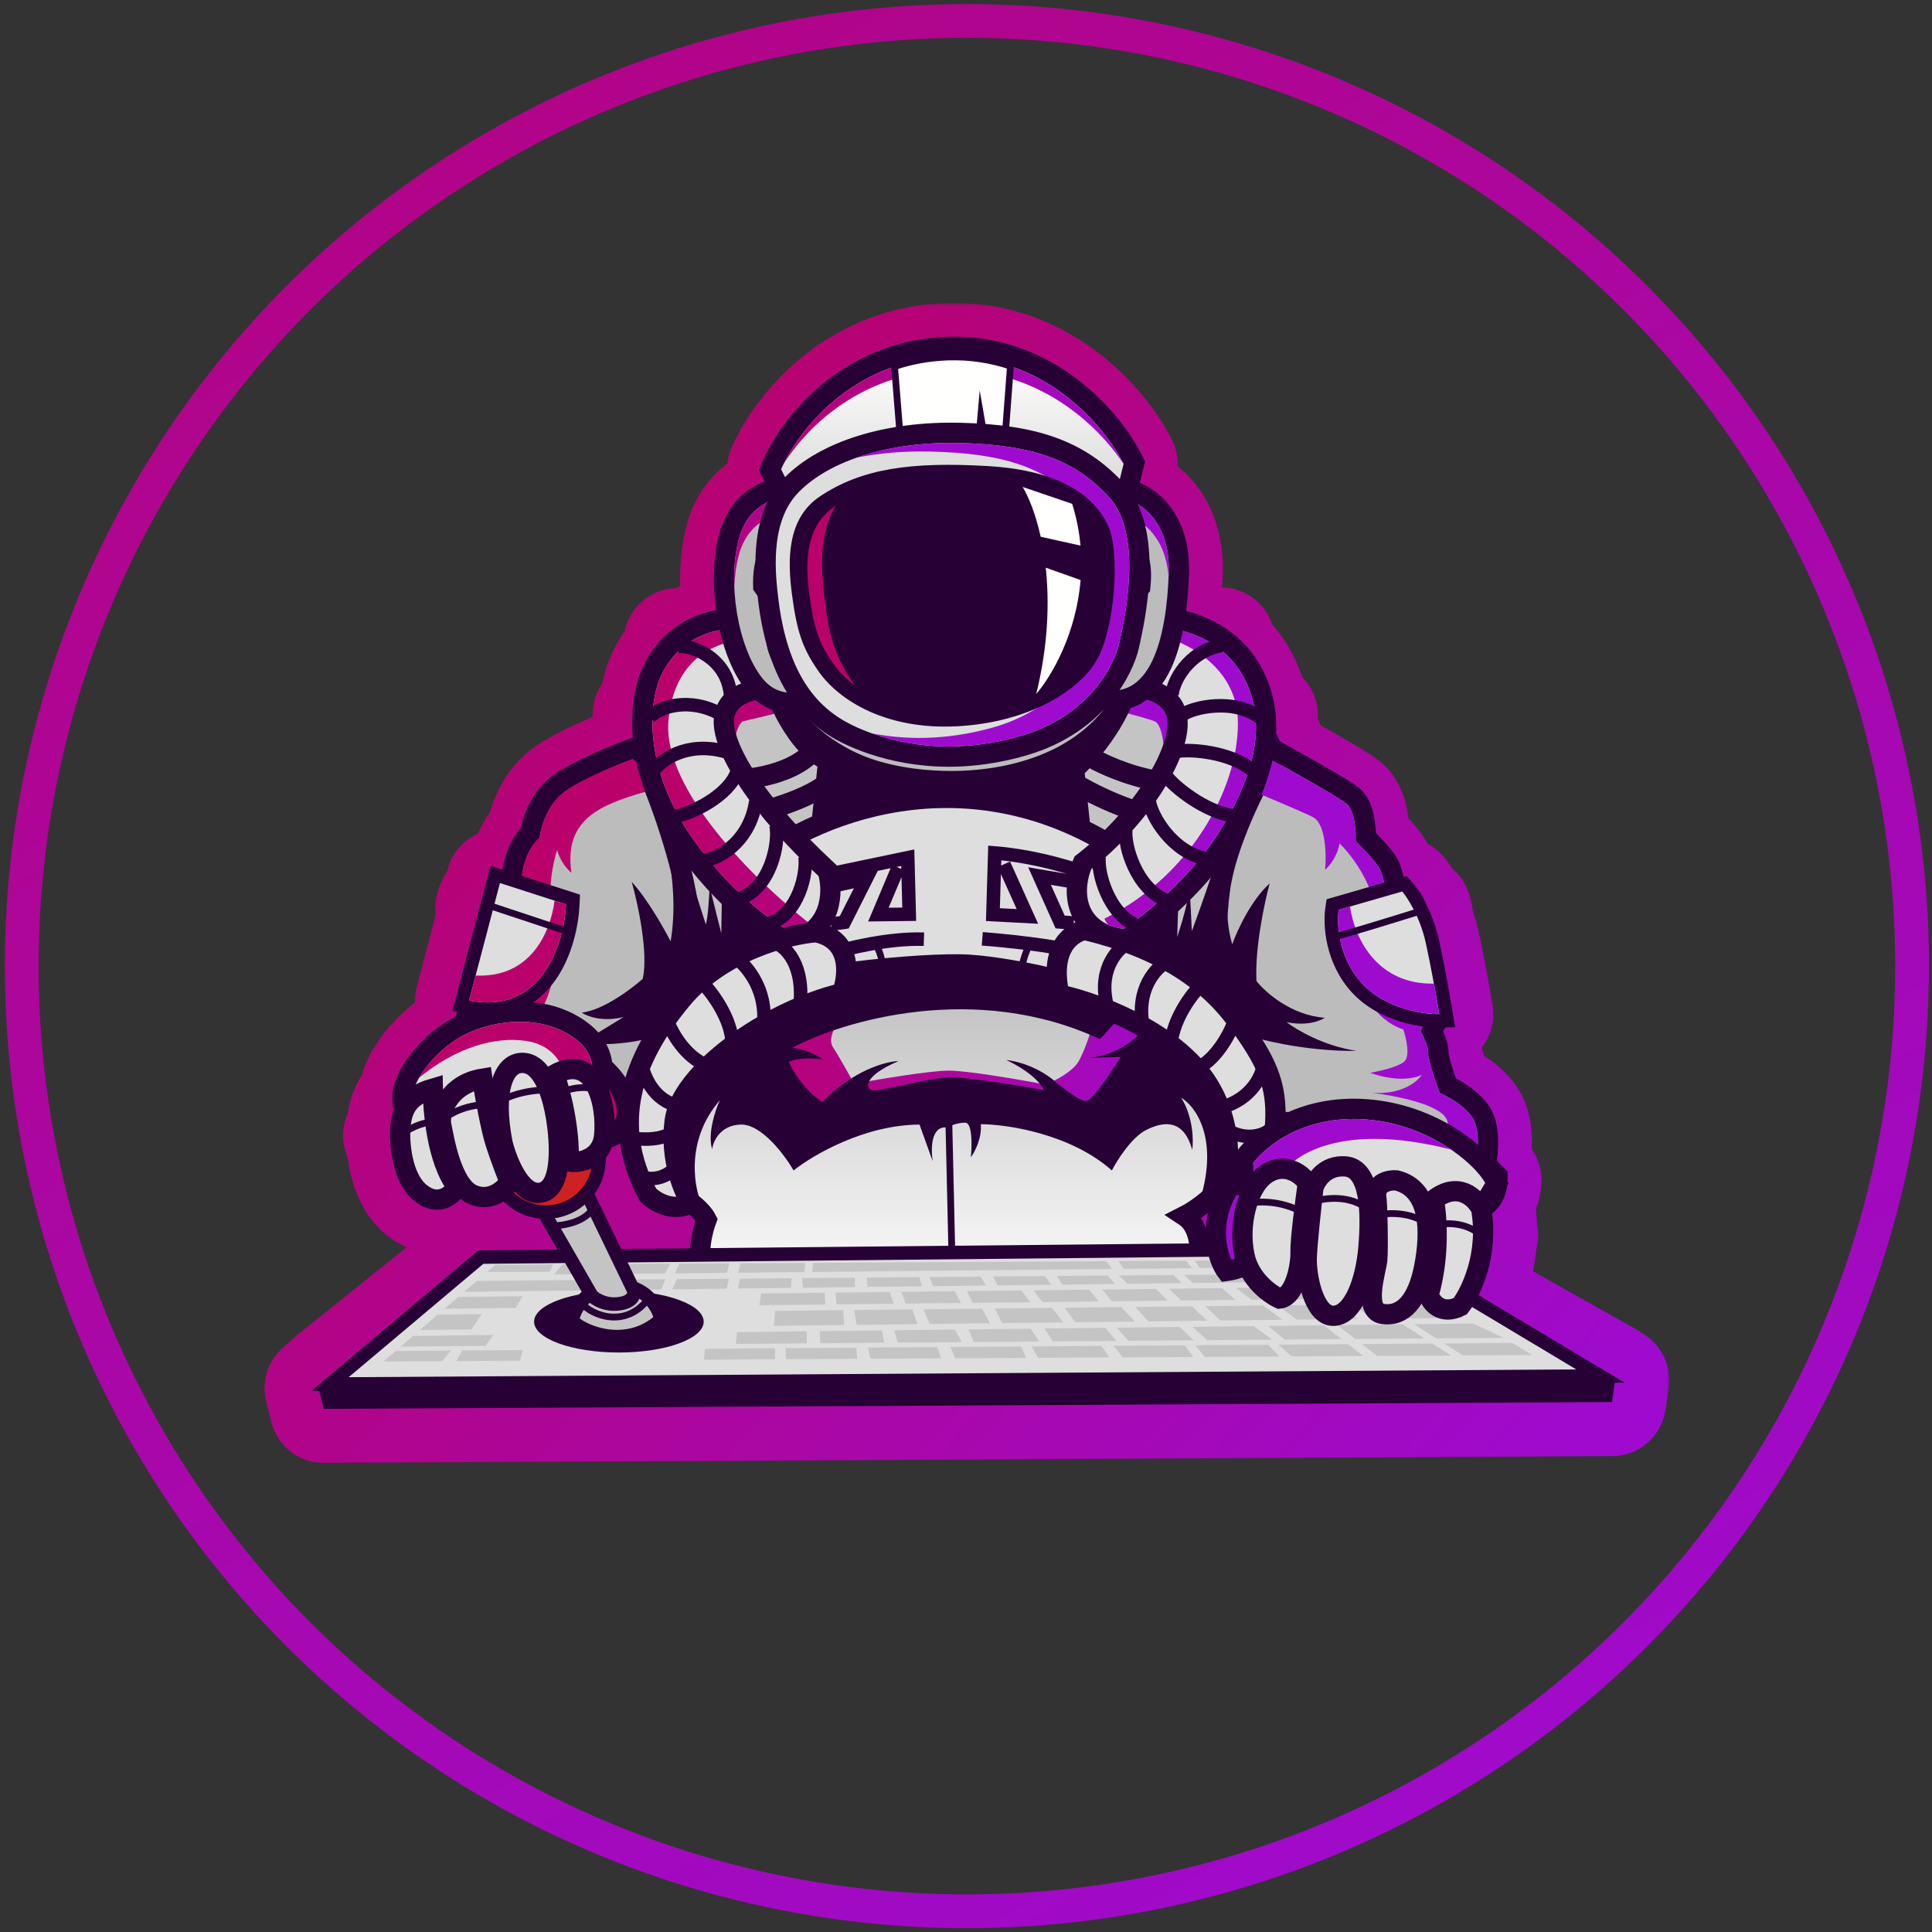 <svg width="286" height="286" viewBox="0 0 286 286" fill="none" xmlns="http://www.w3.org/2000/svg">
<rect x="0" y="0" width="286" height="286" fill="#333333" stroke="none"/>
<circle cx="143.133" cy="143.014" r="139.918" stroke="url(#paint0_linear_617_98)" stroke-width="5"/>
<mask id="path-2-outside-1_617_98" maskUnits="userSpaceOnUse" x="38.165" y="44.836" width="209" height="172" fill="black">
<rect fill="white" x="38.165" y="44.836" width="209" height="172"/>
<path fill-rule="evenodd" clip-rule="evenodd" d="M115.631 69.479C117.44 65.21 122.976 57.454 132.422 54.264C133.876 53.773 135.423 53.39 137.063 53.145C138.104 52.989 139.184 52.888 140.301 52.851C140.608 52.841 140.912 52.836 141.215 52.836L141.217 52.836C143.002 52.836 144.702 53.012 146.314 53.33C147.445 53.553 148.534 53.846 149.578 54.198C151.193 54.741 152.703 55.424 154.105 56.202C160.475 59.736 164.631 65.245 166.329 68.663L164.916 74.423L164.837 74.421C164.966 74.601 165.088 74.786 165.205 74.977L166.655 73.934C168.883 74.405 173.274 77.249 173.013 84.856C173.006 85.049 172.999 85.241 172.99 85.433L172.988 85.489C172.877 88.015 172.62 90.548 172.149 92.851C172.179 92.854 172.209 92.858 172.24 92.861L172.279 92.865L172.344 92.873C174.701 93.151 177.198 93.879 179.41 95.272C179.83 95.137 180.272 95.029 180.736 94.951L180.939 96.171C180.867 96.183 180.795 96.195 180.725 96.209C182.137 97.346 183.378 98.81 184.315 100.669C185.014 102.055 185.476 103.5 185.72 104.995C186.198 105.245 186.659 105.542 187.094 105.894L186.317 106.855C186.179 106.743 186.038 106.638 185.894 106.539C185.924 107.01 185.933 107.487 185.924 107.967C186.384 108.186 186.788 108.434 187.086 108.711C188.304 109.841 188.318 111.645 188.173 112.406L188.15 112.444C191.646 114.36 198.108 117.984 199.313 118.981C200.573 120.024 200.744 123.111 200.671 124.523C201.595 125.429 203.584 127.479 204.149 128.436C204.714 129.392 205.036 131.261 205.127 132.076C205.39 132.076 205.773 132.154 206.195 132.366L207.572 131.968C207.992 132.463 208.685 133.463 209.37 134.828L209.817 134.689L210 135.278L209.642 135.39C210.188 136.566 210.706 137.967 211.049 139.521C211.488 141.507 211.936 143.816 212.309 145.84C212.637 147.627 212.907 149.191 213.06 150.117C213.011 150.118 212.96 150.119 212.909 150.119C212.546 150.121 212.117 150.104 211.639 150.061L210.289 152.562C210.366 152.738 210.452 152.924 210.54 153.117C210.969 154.053 211.466 155.138 211.43 155.931C211.387 156.887 212.535 160.242 213.115 161.8C213.685 162.035 214.614 162.502 215.547 163.139C216.481 163.776 217.418 164.582 218.005 165.495C219.179 167.32 218.748 171.182 218.385 172.885L220.178 174.678C220.178 175.193 220.031 176.027 219.567 176.706C219.286 177.116 218.89 177.469 218.342 177.662C218.743 178.073 219.051 178.522 219.255 178.916C219.491 180.242 219.577 181.524 219.55 182.743C219.598 182.789 219.646 182.836 219.693 182.884L219.542 183.032C219.406 186.76 218.231 189.879 217.14 191.85L238.273 203.749L206.295 203.889L239.102 204.292L238.626 207.552L47.926 208.558L47.165 205.515L49.013 203.857L71.183 186.089L84.235 185.962L81.053 180.434C80.969 180.436 80.885 180.437 80.8 180.437C77.811 180.437 75.166 178.961 73.556 176.697C72.632 177.201 71.448 177.438 70.096 176.906C67.121 175.735 65.941 169.707 65.455 167.226C65.399 166.942 65.353 166.705 65.314 166.527C65.266 166.308 65.248 166.05 65.261 165.763L65.155 165.651C65.193 165.615 65.234 165.578 65.278 165.539C65.363 164.709 65.701 163.686 66.364 162.722L65.601 162.747L64.13 162.918C64.334 166.547 65.083 172.299 67.651 175.71C66.962 176.906 64.912 178.753 62.217 176.58C60.06 174.84 59.337 171.151 59.245 168.522L59.232 168.535L58.789 168.105C58.901 167.989 59.052 167.853 59.237 167.704C59.242 167.372 59.258 167.068 59.282 166.799C59.424 165.245 59.767 163.802 61.051 162.671C61.026 161.755 61.399 160.662 62.044 159.534L61.962 159.601C63.192 157.479 65.4 155.122 67.982 153.611C68.02 153.589 68.058 153.567 68.097 153.545C68.885 153.093 69.752 152.694 70.672 152.362L70.204 151.801L71.165 148.35C70.614 148.306 70.04 148.226 69.444 148.106L72.999 134.564L72.444 134.38L72.638 133.794L73.156 133.965L74.008 130.718L75.906 131.329L75.91 131.316L77.214 130.609C77.214 129.196 77.747 125.904 79.877 124.034C80.04 122.549 81.007 119.111 83.572 117.242C86.136 115.373 91.342 113.239 93.624 112.406L93.913 112.616C94.116 112.539 94.304 112.469 94.476 112.406L96.08 113.57L97.165 112.193C96.732 110.172 96.559 108.272 96.583 106.549L95.734 105.727C95.998 105.455 96.309 105.204 96.66 104.978C96.854 102.752 97.385 100.903 98.08 99.582C98.757 98.298 99.581 97.193 100.543 96.276C100.522 96.277 100.502 96.278 100.482 96.279C100.462 96.281 100.442 96.283 100.423 96.284L100.301 95.055C100.742 95.011 101.29 95.049 101.893 95.176C103.97 93.738 106.546 93.004 109.564 93.037C109.079 91.062 108.782 88.955 108.697 86.88C108.595 84.359 108.808 81.885 109.383 79.749C110.774 74.576 115.034 73.5 116.99 73.608L117.046 74.321C117.383 73.811 117.768 73.327 118.206 72.877L117.316 72.847L115.631 69.479ZM210.848 178.831C211.391 178.871 211.928 178.909 212.454 178.947C212.73 181.211 212.858 184.914 212.144 188.857L210.728 188.009C210.764 187.843 210.799 187.674 210.832 187.502C211.224 185.477 211.468 183.225 211.287 181.173L211.457 180.954C211.388 180.901 211.319 180.85 211.249 180.8C211.17 180.112 211.039 179.45 210.848 178.831ZM203.822 178.311C203.903 179.904 203.961 182.825 203.94 184.798L202.561 184.812C202.565 184.766 202.569 184.721 202.573 184.676C202.724 182.884 202.809 180.922 202.699 179.112L202.881 178.898C202.812 178.84 202.743 178.783 202.673 178.728C202.66 178.557 202.645 178.387 202.628 178.22C203.019 178.25 203.418 178.28 203.822 178.311ZM194.223 177.623C194.229 177.573 194.234 177.524 194.24 177.475C194.022 177.423 193.706 177.333 193.32 177.215C193.235 177.856 193.147 178.545 193.062 179.243C193.096 179.262 193.129 179.281 193.163 179.3L193.026 179.539C192.771 181.639 192.548 183.771 192.521 184.909L193.514 184.9C193.656 182.941 193.959 180.018 194.205 177.79L194.153 177.648C194.176 177.64 194.199 177.631 194.223 177.623ZM187.225 170.362C188.4 169.319 190.011 168.199 192.058 167.311L190.673 164.625L188.808 164.421C188.82 165.009 188.807 165.618 188.771 166.255C188.766 166.337 188.76 166.418 188.753 166.498L189.298 167.09C189.046 167.322 188.79 167.527 188.533 167.707C188.266 168.681 187.802 169.568 187.225 170.362ZM180.251 185.029C179.907 183.449 179.828 181.426 180.457 179.133C181.113 176.744 182.43 174.878 183.754 173.546C182.927 174.08 182.134 174.48 181.499 174.739C179.687 177.306 176.957 179.187 175.349 180.003C176.915 181.033 177.518 182.983 177.621 185.054L180.251 185.029ZM107.48 102.543C107.494 102.644 107.507 102.747 107.518 102.851L108.747 102.725C108.711 102.377 108.658 102.043 108.589 101.722C109.794 101.009 111.202 100.653 112.496 100.51C112.692 101.132 112.926 101.807 113.198 102.515L106.082 104.557C106.415 103.743 106.9 103.08 107.48 102.543ZM175.464 104.873C175.423 104.891 175.384 104.91 175.345 104.929L168.109 102.798C168.317 102.097 168.471 101.396 168.557 100.703C168.699 100.57 168.838 100.43 168.972 100.282C170.338 100.507 171.822 100.97 173.061 101.812C172.952 102.206 172.893 102.568 172.884 102.879L174.119 102.915C174.121 102.852 174.126 102.785 174.135 102.713C174.702 103.302 175.164 104.015 175.464 104.873ZM71.868 162.544C72.171 164.231 72.541 166.074 72.886 167.512C73.175 166.949 73.521 166.42 73.918 165.935C73.804 164.65 73.795 163.495 73.881 162.479L71.868 162.544ZM87.906 178.8L87.321 177.588C88.788 176.003 89.685 173.883 89.685 171.553C89.685 170.634 89.545 169.748 89.286 168.914C89.308 168.833 89.329 168.749 89.347 168.664C91.107 168.217 93.088 166.935 92.755 163.973C92.621 162.783 92.183 161.689 91.587 160.718L94.026 159.936C93.213 162.628 92.898 165.376 93.178 168.19L93.027 169.037C93.109 169.052 93.195 169.066 93.286 169.08C93.52 170.715 93.957 172.372 94.615 174.053L94.334 174.637C94.507 174.72 94.715 174.8 94.951 174.869C95.235 175.526 95.553 176.187 95.906 176.851C96.885 177.866 99.536 179.536 102.318 178.101C102.3 178.073 102.281 178.044 102.262 178.014C103.255 178.801 104.177 179.699 104.601 180.546C104.185 181.638 103.594 183.802 103.646 185.773L91.331 185.893L88.016 179.027C88.041 178.982 88.065 178.936 88.088 178.889L87.906 178.8Z"/>
</mask>
<path fill-rule="evenodd" clip-rule="evenodd" d="M115.631 69.479C117.44 65.21 122.976 57.454 132.422 54.264C133.876 53.773 135.423 53.39 137.063 53.145C138.104 52.989 139.184 52.888 140.301 52.851C140.608 52.841 140.912 52.836 141.215 52.836L141.217 52.836C143.002 52.836 144.702 53.012 146.314 53.33C147.445 53.553 148.534 53.846 149.578 54.198C151.193 54.741 152.703 55.424 154.105 56.202C160.475 59.736 164.631 65.245 166.329 68.663L164.916 74.423L164.837 74.421C164.966 74.601 165.088 74.786 165.205 74.977L166.655 73.934C168.883 74.405 173.274 77.249 173.013 84.856C173.006 85.049 172.999 85.241 172.99 85.433L172.988 85.489C172.877 88.015 172.62 90.548 172.149 92.851C172.179 92.854 172.209 92.858 172.24 92.861L172.279 92.865L172.344 92.873C174.701 93.151 177.198 93.879 179.41 95.272C179.83 95.137 180.272 95.029 180.736 94.951L180.939 96.171C180.867 96.183 180.795 96.195 180.725 96.209C182.137 97.346 183.378 98.81 184.315 100.669C185.014 102.055 185.476 103.5 185.72 104.995C186.198 105.245 186.659 105.542 187.094 105.894L186.317 106.855C186.179 106.743 186.038 106.638 185.894 106.539C185.924 107.01 185.933 107.487 185.924 107.967C186.384 108.186 186.788 108.434 187.086 108.711C188.304 109.841 188.318 111.645 188.173 112.406L188.15 112.444C191.646 114.36 198.108 117.984 199.313 118.981C200.573 120.024 200.744 123.111 200.671 124.523C201.595 125.429 203.584 127.479 204.149 128.436C204.714 129.392 205.036 131.261 205.127 132.076C205.39 132.076 205.773 132.154 206.195 132.366L207.572 131.968C207.992 132.463 208.685 133.463 209.37 134.828L209.817 134.689L210 135.278L209.642 135.39C210.188 136.566 210.706 137.967 211.049 139.521C211.488 141.507 211.936 143.816 212.309 145.84C212.637 147.627 212.907 149.191 213.06 150.117C213.011 150.118 212.96 150.119 212.909 150.119C212.546 150.121 212.117 150.104 211.639 150.061L210.289 152.562C210.366 152.738 210.452 152.924 210.54 153.117C210.969 154.053 211.466 155.138 211.43 155.931C211.387 156.887 212.535 160.242 213.115 161.8C213.685 162.035 214.614 162.502 215.547 163.139C216.481 163.776 217.418 164.582 218.005 165.495C219.179 167.32 218.748 171.182 218.385 172.885L220.178 174.678C220.178 175.193 220.031 176.027 219.567 176.706C219.286 177.116 218.89 177.469 218.342 177.662C218.743 178.073 219.051 178.522 219.255 178.916C219.491 180.242 219.577 181.524 219.55 182.743C219.598 182.789 219.646 182.836 219.693 182.884L219.542 183.032C219.406 186.76 218.231 189.879 217.14 191.85L238.273 203.749L206.295 203.889L239.102 204.292L238.626 207.552L47.926 208.558L47.165 205.515L49.013 203.857L71.183 186.089L84.235 185.962L81.053 180.434C80.969 180.436 80.885 180.437 80.8 180.437C77.811 180.437 75.166 178.961 73.556 176.697C72.632 177.201 71.448 177.438 70.096 176.906C67.121 175.735 65.941 169.707 65.455 167.226C65.399 166.942 65.353 166.705 65.314 166.527C65.266 166.308 65.248 166.05 65.261 165.763L65.155 165.651C65.193 165.615 65.234 165.578 65.278 165.539C65.363 164.709 65.701 163.686 66.364 162.722L65.601 162.747L64.13 162.918C64.334 166.547 65.083 172.299 67.651 175.71C66.962 176.906 64.912 178.753 62.217 176.58C60.06 174.84 59.337 171.151 59.245 168.522L59.232 168.535L58.789 168.105C58.901 167.989 59.052 167.853 59.237 167.704C59.242 167.372 59.258 167.068 59.282 166.799C59.424 165.245 59.767 163.802 61.051 162.671C61.026 161.755 61.399 160.662 62.044 159.534L61.962 159.601C63.192 157.479 65.4 155.122 67.982 153.611C68.02 153.589 68.058 153.567 68.097 153.545C68.885 153.093 69.752 152.694 70.672 152.362L70.204 151.801L71.165 148.35C70.614 148.306 70.04 148.226 69.444 148.106L72.999 134.564L72.444 134.38L72.638 133.794L73.156 133.965L74.008 130.718L75.906 131.329L75.91 131.316L77.214 130.609C77.214 129.196 77.747 125.904 79.877 124.034C80.04 122.549 81.007 119.111 83.572 117.242C86.136 115.373 91.342 113.239 93.624 112.406L93.913 112.616C94.116 112.539 94.304 112.469 94.476 112.406L96.08 113.57L97.165 112.193C96.732 110.172 96.559 108.272 96.583 106.549L95.734 105.727C95.998 105.455 96.309 105.204 96.66 104.978C96.854 102.752 97.385 100.903 98.08 99.582C98.757 98.298 99.581 97.193 100.543 96.276C100.522 96.277 100.502 96.278 100.482 96.279C100.462 96.281 100.442 96.283 100.423 96.284L100.301 95.055C100.742 95.011 101.29 95.049 101.893 95.176C103.97 93.738 106.546 93.004 109.564 93.037C109.079 91.062 108.782 88.955 108.697 86.88C108.595 84.359 108.808 81.885 109.383 79.749C110.774 74.576 115.034 73.5 116.99 73.608L117.046 74.321C117.383 73.811 117.768 73.327 118.206 72.877L117.316 72.847L115.631 69.479ZM210.848 178.831C211.391 178.871 211.928 178.909 212.454 178.947C212.73 181.211 212.858 184.914 212.144 188.857L210.728 188.009C210.764 187.843 210.799 187.674 210.832 187.502C211.224 185.477 211.468 183.225 211.287 181.173L211.457 180.954C211.388 180.901 211.319 180.85 211.249 180.8C211.17 180.112 211.039 179.45 210.848 178.831ZM203.822 178.311C203.903 179.904 203.961 182.825 203.94 184.798L202.561 184.812C202.565 184.766 202.569 184.721 202.573 184.676C202.724 182.884 202.809 180.922 202.699 179.112L202.881 178.898C202.812 178.84 202.743 178.783 202.673 178.728C202.66 178.557 202.645 178.387 202.628 178.22C203.019 178.25 203.418 178.28 203.822 178.311ZM194.223 177.623C194.229 177.573 194.234 177.524 194.24 177.475C194.022 177.423 193.706 177.333 193.32 177.215C193.235 177.856 193.147 178.545 193.062 179.243C193.096 179.262 193.129 179.281 193.163 179.3L193.026 179.539C192.771 181.639 192.548 183.771 192.521 184.909L193.514 184.9C193.656 182.941 193.959 180.018 194.205 177.79L194.153 177.648C194.176 177.64 194.199 177.631 194.223 177.623ZM187.225 170.362C188.4 169.319 190.011 168.199 192.058 167.311L190.673 164.625L188.808 164.421C188.82 165.009 188.807 165.618 188.771 166.255C188.766 166.337 188.76 166.418 188.753 166.498L189.298 167.09C189.046 167.322 188.79 167.527 188.533 167.707C188.266 168.681 187.802 169.568 187.225 170.362ZM180.251 185.029C179.907 183.449 179.828 181.426 180.457 179.133C181.113 176.744 182.43 174.878 183.754 173.546C182.927 174.08 182.134 174.48 181.499 174.739C179.687 177.306 176.957 179.187 175.349 180.003C176.915 181.033 177.518 182.983 177.621 185.054L180.251 185.029ZM107.48 102.543C107.494 102.644 107.507 102.747 107.518 102.851L108.747 102.725C108.711 102.377 108.658 102.043 108.589 101.722C109.794 101.009 111.202 100.653 112.496 100.51C112.692 101.132 112.926 101.807 113.198 102.515L106.082 104.557C106.415 103.743 106.9 103.08 107.48 102.543ZM175.464 104.873C175.423 104.891 175.384 104.91 175.345 104.929L168.109 102.798C168.317 102.097 168.471 101.396 168.557 100.703C168.699 100.57 168.838 100.43 168.972 100.282C170.338 100.507 171.822 100.97 173.061 101.812C172.952 102.206 172.893 102.568 172.884 102.879L174.119 102.915C174.121 102.852 174.126 102.785 174.135 102.713C174.702 103.302 175.164 104.015 175.464 104.873ZM71.868 162.544C72.171 164.231 72.541 166.074 72.886 167.512C73.175 166.949 73.521 166.42 73.918 165.935C73.804 164.65 73.795 163.495 73.881 162.479L71.868 162.544ZM87.906 178.8L87.321 177.588C88.788 176.003 89.685 173.883 89.685 171.553C89.685 170.634 89.545 169.748 89.286 168.914C89.308 168.833 89.329 168.749 89.347 168.664C91.107 168.217 93.088 166.935 92.755 163.973C92.621 162.783 92.183 161.689 91.587 160.718L94.026 159.936C93.213 162.628 92.898 165.376 93.178 168.19L93.027 169.037C93.109 169.052 93.195 169.066 93.286 169.08C93.52 170.715 93.957 172.372 94.615 174.053L94.334 174.637C94.507 174.72 94.715 174.8 94.951 174.869C95.235 175.526 95.553 176.187 95.906 176.851C96.885 177.866 99.536 179.536 102.318 178.101C102.3 178.073 102.281 178.044 102.262 178.014C103.255 178.801 104.177 179.699 104.601 180.546C104.185 181.638 103.594 183.802 103.646 185.773L91.331 185.893L88.016 179.027C88.041 178.982 88.065 178.936 88.088 178.889L87.906 178.8Z" stroke="url(#paint1_linear_617_98)" stroke-width="16" stroke-linejoin="round" mask="url(#path-2-outside-1_617_98)"/>
<path d="M47.165 205.515L55.533 202.037L239.102 204.292L238.626 207.552L47.926 208.558L47.165 205.515Z" fill="#270035"/>
<path d="M68.76 151.399L68.549 152.157L69.053 152.762L79.432 165.206L80.079 165.982L81.042 165.673L97.995 160.239L98.166 160.185L98.319 160.091L108.099 154.125L119.44 167.289L120.143 168.104L121.141 167.7C128.253 164.813 136.506 164.135 144.006 164.499C151.495 164.862 158.109 166.258 161.867 167.417L162.839 167.717L163.477 166.924L173.285 154.738L186.242 165.403L186.588 165.687L187.033 165.736L189.71 166.029L192.003 170.475L192.268 170.988L192.809 171.191C196.531 172.59 202.231 174.669 207.236 176.362C209.736 177.208 212.079 177.963 213.921 178.49C214.84 178.752 215.656 178.964 216.316 179.102C216.645 179.171 216.956 179.225 217.233 179.257C217.48 179.285 217.817 179.309 218.144 179.255C219.606 179.011 220.525 178.106 221.037 177.174C221.524 176.288 221.679 175.33 221.679 174.678V174.056L221.24 173.617L220.004 172.382C220.147 171.498 220.267 170.379 220.272 169.243C220.278 167.793 220.105 165.987 219.267 164.683C218.524 163.527 217.4 162.586 216.393 161.9C215.652 161.394 214.912 160.984 214.308 160.692C214.049 159.972 213.738 159.062 213.473 158.199C213.301 157.639 213.154 157.118 213.055 156.691C213.005 156.478 212.97 156.303 212.95 156.168C212.931 156.045 212.93 155.993 212.929 155.993C212.929 155.993 212.929 155.993 212.929 155.993C212.965 155.175 212.683 154.337 212.442 153.725C212.3 153.365 212.123 152.97 211.963 152.62L213.077 150.558L213.334 150.08L213.227 149.548C212.458 145.737 210.673 137.287 209.811 134.699C209.077 132.497 207.705 131.323 206.459 130.843C206.408 130.564 206.347 130.266 206.276 129.964C206.107 129.246 205.844 128.355 205.441 127.673C205.066 127.039 204.319 126.176 203.651 125.447C203.146 124.896 202.619 124.351 202.186 123.914C202.185 123.175 202.129 122.255 201.969 121.352C201.862 120.744 201.699 120.101 201.451 119.508C201.207 118.928 200.841 118.298 200.27 117.825C199.857 117.484 199.088 116.989 198.218 116.457C197.314 115.904 196.201 115.251 195.03 114.579C192.687 113.233 190.085 111.79 188.404 110.872L187.482 110.369L186.694 111.062L183.968 113.459L97.482 113.352L94.506 111.192L93.86 110.723L93.111 110.997C90.839 111.826 85.445 114.021 82.689 116.03C81.132 117.165 80.109 118.735 79.459 120.16C78.934 121.314 78.621 122.441 78.468 123.306C77.382 124.422 76.719 125.799 76.32 127.031C76.01 127.99 75.839 128.922 75.764 129.689L75.196 129.997L74.636 130.3L74.466 130.913L68.76 151.399Z" fill="#BCBCBD" stroke="#270035" stroke-width="3"/>
<path d="M95.798 113.927L98.623 110.341L102.21 105.668L114.707 102.082L165.677 102.082L181.544 106.755C182.884 106.936 185.869 107.581 187.086 108.711C188.303 109.841 188.318 111.645 188.173 112.406C185.999 116.028 181.435 124.991 180.566 131.859C179.696 138.727 179.914 149.066 180.131 153.377L168.285 146.965C157.309 145.77 135.226 143.357 134.704 143.27C134.182 143.183 113.548 149.102 103.296 152.073C103.224 149.428 102.862 142.314 101.992 135.011C101.123 127.708 97.5 117.912 95.798 113.927Z" fill="#C4C4C4"/>
<path d="M106.122 115.449C109.419 115.666 116.903 115.101 120.467 111.102M109.817 120.774C112.933 120.194 119.902 118.34 122.858 115.558M160.678 111.645C163.322 113.312 170.285 116.492 176.979 115.884M158.613 115.666C161.185 117.296 167.742 120.687 173.393 121.209M98.623 110.341L95.798 113.927C97.5 117.912 101.123 127.708 101.992 135.011C102.862 142.314 103.224 149.428 103.296 152.073C113.548 149.102 134.182 143.183 134.704 143.27C135.226 143.357 157.309 145.77 168.285 146.965L180.131 153.377C179.914 149.066 179.696 138.727 180.566 131.859C181.435 124.991 185.999 116.028 188.173 112.406C188.318 111.645 188.303 109.841 187.086 108.711C185.869 107.581 182.884 106.936 181.544 106.755L165.677 102.082L114.707 102.082L102.21 105.668L98.623 110.341Z" stroke="#270035" stroke-width="3"/>
<path d="M99.275 139.358C100.84 130.142 97.609 119.796 95.797 115.775L99.166 113.275C99.528 116.608 100.427 123.86 101.122 126.208C101.818 128.555 103.658 134.286 104.491 136.858C104.839 135.554 104.998 132.547 105.035 131.207L106.773 138.162L106.882 131.642L105.687 122.078L111.121 129.794L111.338 144.792C109.201 146.784 103.6 151.225 98.297 153.051C92.993 154.877 87.972 154.681 86.125 154.355L92.32 150.551C89.19 151.334 86.886 150.443 86.125 149.899C89.255 149.552 93.443 146.422 95.145 144.9C96.015 141.075 94.421 133.743 93.515 130.555C95.776 132.989 98.297 137.438 99.275 139.358Z" fill="#270035"/>
<path d="M182.413 139.792C179.891 131.185 184.188 119.615 186.651 114.905C184.39 112.036 182.739 113.855 182.195 115.123C181.833 117.876 180.935 124.034 180.239 126.643C179.543 129.251 177.413 135.192 176.435 137.836L176.109 131.424C175.848 133.685 174.769 137.22 174.262 138.706C174.298 137.546 174.392 134.706 174.479 132.62C174.566 130.533 174.733 125.954 174.805 123.926L172.74 128.164L169.589 142.183C170.386 144.284 173.871 149.226 181.434 152.182C188.998 155.138 197.482 155.659 200.779 155.551C195.997 154.855 191.904 152.435 190.455 151.312C193.411 151.921 195.454 151.131 196.106 150.66C191.15 150.312 187.303 146.893 185.999 145.226C185.738 140.358 187.194 133.562 187.955 130.772C185.173 133.294 183.101 137.836 182.413 139.792Z" fill="#270035"/>
<path fill-rule="evenodd" clip-rule="evenodd" d="M184.969 116.916C187.269 117.858 192.359 119.981 194.315 120.937C196.271 121.893 196.361 126.552 196.162 128.762C196.76 128.237 198.021 126.719 198.281 124.849C199.875 126.353 203.194 130.555 203.715 135.337C204.237 140.119 202.194 143.343 201.107 144.357C201.433 146.386 203.215 150.834 207.736 152.399C208.171 153.667 208.801 156.398 207.845 157.181C206.889 157.963 204.114 158.594 202.846 158.811C204.331 159.391 207.932 160.267 210.453 159.137C209.756 160.199 207.38 162.071 203.174 161.774C202.739 161.718 202.336 161.672 201.976 161.637C202.391 161.702 202.79 161.747 203.174 161.774C206.736 162.235 212.459 163.395 213.931 165.332C215.583 167.505 211.576 170.657 209.366 171.961L219.568 176.706C220.032 176.027 220.18 175.193 220.18 174.678L218.387 172.885C218.749 171.182 219.18 167.32 218.007 165.495C216.833 163.669 214.257 162.27 213.116 161.8C212.537 160.242 211.388 156.887 211.432 155.931C211.468 155.138 210.971 154.053 210.542 153.117C210.453 152.924 210.368 152.738 210.291 152.562L211.758 149.845C210.979 145.987 209.215 137.652 208.389 135.174C207.563 132.696 205.871 132.076 205.129 132.076C205.038 131.261 204.716 129.392 204.15 128.436C203.585 127.479 201.597 125.429 200.673 124.523C200.745 123.111 200.575 120.024 199.314 118.981C198.054 117.938 191.037 114.018 187.686 112.189L184.534 114.96L184.424 114.96L184.969 116.916Z" fill="#9E0BCF"/>
<path fill-rule="evenodd" clip-rule="evenodd" d="M99.203 116.318C96.939 116.771 91.683 118.1 88.77 119.796C85.13 121.915 83.989 124.904 84.587 129.196C84.079 128.798 82.945 127.566 82.467 125.827C81.888 127.639 80.957 131.978 81.87 134.848L81.978 142.075C82.196 143.886 81.609 148.682 77.523 153.377L72.655 153.685L70.201 151.747L75.907 131.261L77.211 130.555C77.211 129.142 77.743 125.849 79.873 123.98C80.036 122.495 81.004 119.057 83.568 117.188C86.133 115.319 91.339 113.185 93.621 112.352L96.99 114.797L99.248 114.8C99.247 115.287 99.233 115.793 99.203 116.318Z" fill="#BA016B"/>
<path d="M97.319 166.636L100.254 155.442L103.623 150.334L126.336 142.727L149.267 142.944C157.889 145.697 175.871 151.617 178.827 153.268C182.522 155.333 183.935 164.353 183.283 170.331C182.761 175.112 177.777 178.771 175.349 180.003C178.653 182.176 177.668 188.443 176.762 191.305L161.656 193.588C142.855 192.646 105.014 190.197 104.057 187.936C103.101 185.676 104.021 182.068 104.601 180.546C103.731 178.807 100.761 176.851 99.384 176.091L97.319 166.636Z" fill="url(#paint2_linear_617_98)" stroke="#270035" stroke-width="3"/>
<path d="M115.975 73.518L116.374 74.317L117.267 74.347L164.867 75.922L166.084 75.963L166.374 74.781L167.786 69.021L167.917 68.488L167.673 67.996C164.823 62.258 155.383 50.846 140.251 51.352C125.157 51.856 116.648 63.236 114.251 68.893L113.981 69.531L114.29 70.149L115.975 73.518Z" fill="url(#paint3_linear_617_98)" stroke="#270035" stroke-width="3"/>
<path d="M123.293 155.007C122.423 153.703 123.872 151.421 124.705 150.443C121.988 151.095 116.467 152.442 116.12 152.616C115.685 152.834 112.207 154.898 112.859 157.724C113.381 159.985 116.265 164.245 117.641 166.092L124.162 166.527C129.125 165.513 139.898 163.419 143.289 163.158C146.68 162.897 156.584 165.73 161.112 167.179L170.241 157.833C170.639 156.311 171.132 153.094 169.915 152.399C168.698 151.703 164.988 150.225 163.286 149.573L161.764 151.747C161.438 152.87 160.569 155.507 159.699 157.072C158.83 158.637 156.077 160.043 154.809 160.55C151.186 159.861 143.246 158.485 140.463 158.485C137.681 158.485 129.958 159.789 126.444 160.441C125.756 159.173 124.162 156.311 123.293 155.007Z" fill="url(#paint4_linear_617_98)"/>
<path fill-rule="evenodd" clip-rule="evenodd" d="M116.005 68.658C119.597 63.029 127.61 55.212 140.271 54.807C153.604 54.381 162.536 62.947 166.324 68.684L166.329 68.663C163.612 63.193 154.602 52.373 140.301 52.851C126.698 53.306 118.702 63.104 116.005 68.658Z" fill="url(#paint5_linear_617_98)"/>
<path fill-rule="evenodd" clip-rule="evenodd" d="M132.423 54.264L133.292 65.084L141.986 64.362L148.724 65.566L149.579 54.198C146.793 53.261 143.696 52.737 140.301 52.851C137.425 52.947 134.8 53.461 132.423 54.264Z" fill="#FFFFFE"/>
<path d="M133.292 65.084L132.793 65.124L132.834 65.624L133.333 65.583L133.292 65.084ZM132.423 54.264L132.263 53.79L131.893 53.915L131.924 54.304L132.423 54.264ZM141.986 64.362L142.074 63.869L142.01 63.858L141.945 63.863L141.986 64.362ZM148.724 65.566L148.636 66.058L149.181 66.156L149.223 65.604L148.724 65.566ZM149.579 54.198L150.077 54.236L150.106 53.848L149.738 53.724L149.579 54.198ZM140.301 52.851L140.284 52.351L140.301 52.851ZM133.79 65.044L132.921 54.224L131.924 54.304L132.793 65.124L133.79 65.044ZM141.945 63.863L133.25 64.586L133.333 65.583L142.027 64.86L141.945 63.863ZM148.812 65.074L142.074 63.869L141.898 64.854L148.636 66.058L148.812 65.074ZM149.08 54.161L148.225 65.529L149.223 65.604L150.077 54.236L149.08 54.161ZM149.738 53.724C146.899 52.769 143.742 52.236 140.284 52.351L140.318 53.351C143.65 53.239 146.688 53.753 149.419 54.672L149.738 53.724ZM140.284 52.351C137.359 52.449 134.685 52.972 132.263 53.79L132.583 54.737C134.915 53.95 137.492 53.445 140.318 53.351L140.284 52.351Z" fill="#270035"/>
<path d="M140.355 161.419L141.007 189.893" stroke="#270035"/>
<path d="M71.183 186.089L48.85 204.89L236.915 203.695L205.344 184.785L71.183 186.089Z" fill="#DEDEDE" stroke="#270035" stroke-width="2"/>
<path d="M203.768 187.447L177.626 187.713L176.842 186.619L202.409 186.469L203.768 187.447Z" fill="#C4C4C4"/>
<path d="M165.547 186.684L175.576 186.626L176.452 187.725L166.349 187.828L165.547 186.684Z" fill="#C4C4C4"/>
<path d="M164.63 187.845L120.235 188.297L120.37 186.948L163.767 186.695L164.63 187.845Z" fill="#C4C4C4"/>
<path d="M119.083 188.309L119.184 186.955L109.613 187.011L109.263 188.409L119.083 188.309Z" fill="#C4C4C4"/>
<path d="M107.981 187.021L107.607 188.425L99.906 188.504L100.582 187.064L107.981 187.021Z" fill="#C4C4C4"/>
<path d="M98.45 188.519L99.249 187.071L83.21 187.165L82.016 188.686L98.45 188.519Z" fill="#C4C4C4"/>
<path d="M81.888 187.173L81.343 188.262C78.497 188.28 72.909 188.303 72.135 188.269L73.345 187.223L81.888 187.173Z" fill="#C4C4C4"/>
<path d="M70.585 189.608L68.704 191.235L97.928 190.881L98.48 189.374L70.585 189.608Z" fill="#C4C4C4"/>
<path d="M100.198 189.36L99.502 190.862L107.547 190.765L107.915 189.295L100.198 189.36Z" fill="#C4C4C4"/>
<path d="M109.544 189.281L109.23 190.744L117.101 190.649L117.188 189.217L109.544 189.281Z" fill="#C4C4C4"/>
<path d="M118.749 189.204L118.85 190.628L126.553 190.534V189.138L118.749 189.204Z" fill="#C4C4C4"/>
<path d="M128.318 189.123L128.414 190.512L136.48 190.414L136.107 189.058L128.318 189.123Z" fill="#C4C4C4"/>
<path d="M137.583 189.045L138.138 190.394L145.957 190.299L145.153 188.982L137.583 189.045Z" fill="#C4C4C4"/>
<path d="M147.014 188.966L147.705 190.278L155.619 190.182L154.662 188.902L147.014 188.966Z" fill="#C4C4C4"/>
<path d="M156.437 188.887L157.255 190.163L165.06 190.068L163.998 188.823L156.437 188.887Z" fill="#C4C4C4"/>
<path d="M165.615 188.81L166.915 190.046L174.953 189.948L173.713 188.742L165.615 188.81Z" fill="#C4C4C4"/>
<path d="M175.296 188.728L176.587 189.929L206.484 189.567L204.854 188.48L175.296 188.728Z" fill="#C4C4C4"/>
<path d="M67.823 191.997L65.813 193.735L76.323 193.618L77.368 191.886L67.823 191.997Z" fill="#C4C4C4"/>
<path d="M71.314 194.536L64.803 194.608L62.164 196.889L69.78 196.799L71.314 194.536Z" fill="#C4C4C4"/>
<path d="M114.744 194.059L114.574 196.266L124.958 196.143L124.829 193.948L114.744 194.059Z" fill="#C4C4C4"/>
<path d="M126.455 193.93L126.813 196.121L135.799 196.014L135.053 193.836L126.455 193.93Z" fill="#C4C4C4"/>
<path d="M136.721 193.818L137.609 195.992L146.545 195.886L145.379 193.723L136.721 193.818Z" fill="#C4C4C4"/>
<path d="M147.273 193.702L148.366 195.864L157.406 195.757L155.715 193.609L147.273 193.702Z" fill="#C4C4C4"/>
<path d="M157.59 193.588L159.169 195.736L168.012 195.631L165.955 193.497L157.59 193.588Z" fill="#C4C4C4"/>
<path d="M168.06 193.473L169.987 195.607L178.694 195.504L176.456 193.381L168.06 193.473Z" fill="#C4C4C4"/>
<path d="M178.446 193.359L180.641 195.481L189.847 195.371L186.986 193.265L178.446 193.359Z" fill="#C4C4C4"/>
<path d="M189.127 193.242L191.959 195.346L200.936 195.24L198.295 193.141L189.127 193.242Z" fill="#C4C4C4"/>
<path d="M200.491 193.117L203.005 195.215L216.483 195.055L212.081 192.99L200.491 193.117Z" fill="#C4C4C4"/>
<path d="M73.03 197.621L61.157 197.76L59.333 199.337L71.87 199.238L73.03 197.621Z" fill="#C4C4C4"/>
<path d="M109.118 197.199L108.928 198.944L119.434 198.861L119.434 197.078L109.118 197.199Z" fill="#C4C4C4"/>
<path d="M121.352 197.056L121.426 198.845L130.889 198.77L130.557 196.948L121.352 197.056Z" fill="#C4C4C4"/>
<path d="M132.38 196.927L132.89 198.754L142.387 198.679L141.377 196.821L132.38 196.927Z" fill="#C4C4C4"/>
<path d="M143.368 196.798L144.156 198.665L153.849 198.588L152.584 196.69L143.368 196.798Z" fill="#C4C4C4"/>
<path d="M154.613 196.666L155.871 198.572L165.275 198.497L163.621 196.561L154.613 196.666Z" fill="#C4C4C4"/>
<path d="M165.321 196.541L167.041 198.483L176.722 198.407L174.649 196.432L165.321 196.541Z" fill="#C4C4C4"/>
<path d="M176.521 196.41L178.694 198.391L188.328 198.315L185.604 196.304L176.521 196.41Z" fill="#C4C4C4"/>
<path d="M187.702 196.279L190.197 198.3L198.599 198.233L195.961 196.183L187.702 196.279Z" fill="#C4C4C4"/>
<path d="M77.383 199.855L68.426 199.919L67.55 201.482L76.975 201.429L77.383 199.855Z" fill="#C4C4C4"/>
<path d="M104.363 199.662L104.183 201.278L114.734 201.22V199.587L104.363 199.662Z" fill="#C4C4C4"/>
<path d="M116.357 201.211L126.899 201.152L126.768 199.501L116.27 199.576L116.357 201.211Z" fill="#C4C4C4"/>
<path d="M128.857 201.141L128.479 199.489L138.745 199.415L139.328 201.083L128.857 201.141Z" fill="#C4C4C4"/>
<path d="M140.702 199.401L141.398 201.072L151.927 201.013L151.128 199.326L140.702 199.401Z" fill="#C4C4C4"/>
<path d="M153.671 201.003L152.705 199.315L163.077 199.24L164.198 200.945L153.671 201.003Z" fill="#C4C4C4"/>
<path d="M164.856 199.227L166.194 200.934L176.651 200.876L175.378 199.152L164.856 199.227Z" fill="#C4C4C4"/>
<path d="M178.345 200.866L176.952 199.141L187.743 199.063L189.382 200.805L178.345 200.866Z" fill="#C4C4C4"/>
<path d="M189.239 199.053L191.198 200.795L201.82 200.736L199.558 198.978L189.239 199.053Z" fill="#C4C4C4"/>
<path d="M203.869 200.725L201.592 198.964L212.052 198.889L214.797 200.664L203.869 200.725Z" fill="#C4C4C4"/>
<path d="M213.784 198.876L216.561 200.654L226.807 200.597L223.873 198.804L213.784 198.876Z" fill="#C4C4C4"/>
<path d="M209.33 196.026L212.605 198.122L222.569 198.043L218.059 195.924L209.33 196.026Z" fill="#C4C4C4"/>
<path d="M207.654 196.046L210.887 198.136L200.626 198.217L197.965 196.159L207.654 196.046Z" fill="#C4C4C4"/>
<path d="M66.731 199.932L65.482 201.493L56.783 201.542L58.578 199.99L66.731 199.932Z" fill="#C4C4C4"/>
<path d="M112.412 193.215L112.673 191.477L122.081 191.368L122.164 193.106L112.412 193.215Z" fill="#C4C4C4"/>
<path d="M123.842 193.088L132.296 192.994L131.717 191.256L123.673 191.35L123.842 193.088Z" fill="#C4C4C4"/>
<path d="M131.843 191.255L133.454 191.305L134.06 192.974L142.259 192.882L141.318 191.145L131.843 191.255Z" fill="#C4C4C4"/>
<path d="M143.13 191.124L144 192.863L152.501 192.768L151.217 191.031L143.13 191.124Z" fill="#C4C4C4"/>
<path d="M152.981 191.01L154.307 192.748L162.655 192.655L161.227 190.915L152.981 191.01Z" fill="#C4C4C4"/>
<path d="M163.167 190.892L164.594 192.633L172.84 192.542L171.118 190.8L163.167 190.892Z" fill="#C4C4C4"/>
<path d="M173.064 190.778L174.858 192.519L182.906 192.429L180.894 190.687L173.064 190.778Z" fill="#C4C4C4"/>
<path d="M182.994 190.662L207.245 190.382L210.614 192.12L185.227 192.403L182.994 190.662Z" fill="#C4C4C4"/>
<ellipse cx="91.615" cy="195.652" rx="12.552" ry="4.564" fill="#270035"/>
<path d="M84.768 195.598C84.811 193.598 86.996 191.613 88.082 190.871C88.39 190.382 90.528 189.762 93.353 190.545C96.179 191.327 97.682 193.959 97.809 195.354C92.984 199.744 86.651 197.409 84.768 195.598Z" fill="#C4C4C4" stroke="#270035" stroke-width="2"/>
<path d="M87.592 191.794L80.147 178.862L86.125 175.112L93.787 190.979C93.968 191.523 93.808 192.685 91.722 192.99C89.635 193.294 88.099 192.32 87.592 191.794Z" fill="#C4C4C4" stroke="#270035" stroke-width="2"/>
<path fill-rule="evenodd" clip-rule="evenodd" d="M108.839 112.515C108.622 111.21 108.524 108.244 109.871 106.809L118.022 104.853L156.983 103.06C161.312 104.128 170.176 106.374 171.002 106.809C172.034 107.352 172.795 111.156 171.817 114.797C172.433 114 173.795 112.102 174.317 110.884C174.746 109.883 174.812 106.877 174.782 104.763L165.677 102.082L114.708 102.082L103.818 105.207C103.795 108.215 104.88 111.482 108.839 112.515Z" fill="url(#paint6_linear_617_98)"/>
<path d="M81.833 181.47C83.391 181.452 86.767 180.883 87.81 178.753" stroke="#270035"/>
<path d="M121.011 113.493C115.882 110.363 112.861 102.335 111.991 98.713C120.468 97.879 137.356 96.104 137.096 95.67C136.835 95.235 157.998 97.59 168.612 98.821C169.046 104.646 163.432 111.681 160.57 114.471L161.765 125.773L144.377 121.969L119.816 124.578L121.011 113.493Z" fill="#270035"/>
<path d="M169.263 128.381C145.267 110.211 121.011 120.231 111.882 127.512L110.469 129.142L112.968 148.595L119.163 151.747C136.899 143.314 155.389 148.305 162.416 151.856L170.132 144.792L169.263 128.381Z" fill="#DEDEDE" stroke="#270035" stroke-width="3"/>
<path d="M119.815 130.012L134.378 126.969L134.595 135.337L130.031 135.391L132.965 128.436M162.254 129.794C159.935 128.834 153.69 126.784 147.256 126.262L146.985 135.391L152.092 135.663L148.615 127.947M122.967 141.151C125.412 140.372 131.596 138.858 136.769 139.032M145.409 138.977C148.76 139.231 156.276 139.988 159.537 140.988M161.873 131.044L153.886 129.686L156.929 136.478L158.939 136.641M120.359 131.805L128.238 130.066L124.978 136.532L123.021 136.804" stroke="#270035" stroke-width="2"/>
<circle cx="80.8" cy="171.553" r="7.884" fill="#CD2123" stroke="#270035" stroke-width="2"/>
<path d="M86.18 192.99C87.647 194.729 92.537 196.658 95.879 192.392" stroke="#270035"/>
<path d="M115.305 101.864L118.89 100.669L124.324 99.908L139.648 104.309L151.548 99.147L167.741 97.408C167.796 100.959 164.318 108.004 156.167 111.917C146.531 116.542 133.935 115.601 127.096 112.677C120.358 109.797 116.645 104.871 115.305 101.864Z" fill="#BCBCBD" stroke="#270035" stroke-width="2"/>
<path d="M115.02 101.995L117.487 102.289L116.598 99.969L113.827 92.742L113.515 91.928L112.653 91.796C109.07 91.247 105.847 91.562 103.115 92.778C100.369 94 98.228 96.085 96.754 98.883C94.192 103.747 93.826 114.147 101.085 124.669C106.828 132.995 113.49 137.77 116.258 139.174L116.76 139.429L117.306 139.29C120.24 138.543 121.81 136.652 122.49 134.606C123.138 132.653 122.969 130.613 122.625 129.305L122.515 128.883L122.195 128.586C117.714 124.427 113.577 119.816 110.768 115.59C109.363 113.476 108.321 111.503 107.723 109.765C107.118 108.009 107.017 106.637 107.296 105.636C107.755 103.992 108.968 103.023 110.525 102.473C112.115 101.912 113.896 101.862 115.02 101.995ZM164.82 100.662L165.214 101.69L166.314 101.623C167.465 101.552 169.288 101.702 170.908 102.361C172.502 103.01 173.736 104.071 174.168 105.767C174.443 106.845 174.356 108.295 173.827 110.068C173.303 111.825 172.378 113.789 171.119 115.83C168.6 119.913 164.834 124.156 160.62 127.475L160.309 127.72L160.16 128.086C159.558 129.558 159.062 131.914 159.728 134.135C160.071 135.278 160.724 136.384 161.812 137.267C162.893 138.145 164.321 138.737 166.116 138.995L166.674 139.075L167.147 138.768C170.101 136.849 177.049 131.329 181.505 124.353C186.968 115.799 189.338 107.3 185.655 99.994C181.895 92.536 173.835 90.892 168.5 91.294C167.177 91.394 166.09 91.875 165.308 92.718C164.55 93.536 164.209 94.553 164.081 95.502C163.831 97.357 164.332 99.386 164.82 100.662Z" fill="#DEDEDE" stroke="#270035" stroke-width="3"/>
<path fill-rule="evenodd" clip-rule="evenodd" d="M111.612 93.169C105.289 92.437 100.635 94.734 98.081 99.582C95.83 103.854 95.31 113.656 102.319 123.817C107.927 131.946 114.401 136.55 116.936 137.836C118.054 137.552 118.913 137.075 119.565 136.484C111.776 130.341 98.031 116.846 98.951 106.646C99.907 96.039 108.043 94.329 111.992 94.8L111.612 93.169ZM172.579 94.365C175.984 95.271 182.882 98.93 183.229 106.32C183.664 115.558 177.035 129.251 163.504 135.989C163.52 136.149 163.72 136.508 164.05 136.885C164.687 137.167 165.441 137.382 166.33 137.51C169.174 135.663 175.937 130.283 180.241 123.545C185.62 115.123 187.63 107.244 184.316 100.669C181.718 95.516 176.785 93.397 172.345 92.873L172.579 94.365Z" fill="url(#paint7_linear_617_98)"/>
<path d="M164.041 73.966L163.407 74.422L163.416 75.202L163.524 83.998L160.986 101.651L160.803 102.926L162.036 103.3C164.323 103.994 166.377 103.834 168.124 102.864C169.826 101.92 171.046 100.312 171.927 98.471C173.676 94.817 174.347 89.708 174.512 84.908C174.798 76.576 169.909 73.089 166.965 72.467L166.317 72.33L165.78 72.716L164.041 73.966ZM118.485 73.491L118.383 72.183L117.073 72.111C114.624 71.975 109.56 73.312 107.934 79.359C106.995 82.85 106.967 87.082 107.617 91.004C108.265 94.909 109.619 98.715 111.626 101.27C113.402 103.529 115.644 104.184 117.684 104.001C119.625 103.827 121.324 102.909 122.324 102.116L123.047 101.542L122.86 100.638L119.239 83.07L118.485 73.491Z" fill="#BCBCBD" stroke="#270035" stroke-width="3"/>
<path fill-rule="evenodd" clip-rule="evenodd" d="M116.99 73.608C115.034 73.5 110.774 74.576 109.383 79.749C108.808 81.885 108.595 84.359 108.697 86.88C108.768 85.205 108.992 83.594 109.383 82.139C110.774 76.966 115.034 75.891 116.99 75.999L117.751 85.671L120.963 101.252C121.119 101.148 121.262 101.043 121.391 100.94L117.751 83.281L116.99 73.608ZM164.916 75.184L166.655 73.934C168.883 74.405 173.274 77.249 173.013 84.856C173.006 85.067 172.997 85.278 172.988 85.489C172.576 79.194 168.702 76.758 166.655 76.325L164.945 77.554L164.916 75.184ZM164.998 84.283L162.471 101.864C162.582 101.898 162.692 101.929 162.801 101.958L165.025 86.487L164.998 84.283Z" fill="url(#paint8_linear_617_98)"/>
<path d="M111.501 87.302C111.24 81.563 113.24 80.201 114.272 80.238L115.304 82.248L117.75 98.441L114.815 98.821C114.544 98.368 113.924 97.18 113.62 96.05C113.316 94.92 113.747 93.804 114 93.388L113.24 89.747L111.501 87.302Z" fill="#270035"/>
<path d="M170.241 87.519C171.067 80.651 168.339 80.056 166.872 80.618L164.589 98.061L167.035 98.604C167.947 97.778 168.538 95.471 168.719 94.42L167.958 93.442L168.665 89.312L170.241 87.519Z" fill="#270035"/>
<path d="M113.76 89.065L113.761 89.073L113.762 89.081C114.647 96.106 116.72 100.726 119.295 103.857C121.874 106.992 124.852 108.503 127.28 109.485C132.141 111.451 140.68 113.542 151.574 110.367C162.567 107.163 166.423 98.836 167.137 95.562C167.159 95.459 167.185 95.343 167.214 95.213C167.581 93.555 168.427 89.737 168.627 85.59C168.837 81.221 168.363 75.981 165.324 72.639C159.732 66.487 152.903 64.348 142.137 64.083C131.357 63.817 122.077 66.772 117.144 71.819C114.521 74.501 113.635 78.133 113.403 81.318C113.19 84.24 113.516 86.994 113.709 88.631C113.728 88.786 113.745 88.93 113.76 89.065Z" fill="#DEDEDE" stroke="#270035" stroke-width="3"/>
<path fill-rule="evenodd" clip-rule="evenodd" d="M129.079 108.564C133.86 110.27 141.539 111.729 151.155 108.927C161.51 105.909 165.048 98.104 165.672 95.242C165.695 95.138 165.721 95.022 165.749 94.893C166.512 91.45 169.231 79.165 164.215 73.648C159.012 67.924 152.664 65.842 142.101 65.582C136.361 65.441 131.144 66.237 126.85 67.736C130.149 67.075 133.818 66.755 137.729 66.846C148.292 67.092 154.641 69.056 159.844 74.458C164.859 79.664 162.14 91.257 161.378 94.507C161.349 94.629 161.323 94.739 161.301 94.836C160.676 97.537 157.138 104.903 146.783 107.751C139.704 109.698 133.675 109.465 129.079 108.564Z" fill="#9E0BCF"/>
<path d="M121.43 73.445C116.518 76.706 116.54 82.791 117.246 88.062C117.953 93.333 118.725 95.887 121.159 99.365C124.202 103.712 131.157 108.059 141.644 107.515C152.132 106.972 159.739 102.353 162.402 97.626C165.064 92.898 165.879 81.596 163.978 77.684C162.076 73.771 157.511 69.642 146.155 68.99C134.798 68.338 127.571 69.37 121.43 73.445Z" fill="#270035"/>
<path fill-rule="evenodd" clip-rule="evenodd" d="M123.759 74.85C121.369 78.429 121.476 83.529 121.994 88.056C122.627 93.589 123.319 96.269 125.501 99.919C125.817 100.448 126.18 100.977 126.59 101.498C125.211 100.473 124.121 99.339 123.327 98.205C121.145 95.088 120.454 92.799 119.821 88.075C119.187 83.351 119.168 77.897 123.571 74.975C123.633 74.933 123.696 74.891 123.759 74.85Z" fill="#BA006B"/>
<path d="M197.893 133.724L197.277 133.902L197.182 134.536C196.845 136.772 197.111 142.154 200.858 146.229C202.751 148.288 205.198 149.518 207.44 150.227C209.68 150.935 211.787 151.146 213.082 151.116L214.234 151.09L214.046 149.954C213.719 147.973 212.857 143.069 212.025 139.305C211.161 135.392 209.244 132.392 208.334 131.32L207.915 130.827L207.294 131.007L197.893 133.724Z" fill="#DEDEDE" stroke="#270035" stroke-width="2"/>
<path d="M104.221 179.025L100.526 175.113C96.125 173.048 96.994 162.941 96.885 162.397C96.776 161.854 106.231 148.487 110.796 145.77C115.36 143.053 136.552 140.879 143.508 141.314C150.463 141.749 164.808 144.9 165.949 147.4C166.862 149.4 164.229 152.508 162.798 153.812C144.366 145.248 124.761 151.113 117.262 155.116C119.305 155.29 121.156 156.348 121.827 156.855C119.262 156.42 117.389 156.891 116.773 157.181C118.077 160.224 120.613 162.434 121.718 163.158C126.282 158.42 131.155 157.127 133.02 157.072C127.478 159.409 128.075 161.419 129.38 161.419C130.684 161.419 137.585 159.626 140.302 159.463C142.475 159.333 150.698 160.677 154.538 161.365C153.582 159.365 150.409 157.561 148.941 156.909C152.549 157.344 155.371 159.3 156.331 160.224C157.473 161.184 159.972 163.082 160.842 162.995C161.711 162.908 164.573 158.612 165.895 156.474L161.168 156.583C166.514 156.192 169.952 152.109 171.003 150.117C173.249 151.928 178.056 155.931 179.317 157.453C180.892 159.354 182.957 166.31 182.414 170.276C181.979 173.45 179.117 176.308 177.741 177.34C180.392 168.386 176.926 163.72 174.861 162.506C176.643 165.375 176.69 168.846 176.491 170.222C175.241 165.658 172.307 165.929 169.644 167.288C167.514 168.375 165.388 171.726 164.591 173.265C158.461 167.831 149.104 166.437 145.192 166.418C145.366 168.505 144.286 170.548 143.725 171.309C143.888 169.624 143.953 166.245 142.91 166.201C141.867 166.158 140.628 166.654 140.139 166.908C137.791 166.647 137.784 170.132 138.074 171.907L136.118 166.473C127.945 166.516 120.287 171.019 117.479 173.265C116.157 170.983 112.752 166.429 109.709 166.473C106.666 166.516 105.579 168.918 105.416 170.114C104.721 167.81 105.887 164.336 106.557 162.887C101.297 168.929 102.717 176.362 104.221 179.025Z" fill="#270035"/>
<path d="M92.754 163.973C92.32 160.104 88.661 157.253 86.886 156.311L86.125 159.354L87.864 168.864C89.675 168.845 93.189 167.842 92.754 163.973Z" fill="#BA016B" stroke="#270035" stroke-width="3"/>
<path d="M59.677 163.637L60.001 164.908L61.304 164.757L65.712 164.244L86.498 163.57L87.234 163.546L87.665 162.949C88.399 161.932 89.208 160.25 89.197 158.313C89.185 156.278 88.266 154.152 85.868 152.43C80.279 148.418 72.312 149.4 67.351 152.243C65.173 153.491 63.109 155.406 61.665 157.376C60.941 158.364 60.34 159.409 59.967 160.436C59.601 161.443 59.405 162.569 59.677 163.637Z" fill="#DEDEDE" stroke="#270035" stroke-width="3"/>
<path fill-rule="evenodd" clip-rule="evenodd" d="M83.85 160.511C83.815 158.692 82.602 154.865 78.027 154.117C73.277 153.339 67.416 155.108 61.962 159.602C63.21 157.447 65.466 155.052 68.097 153.545C72.724 150.893 80.027 150.083 84.993 153.649C88.697 156.308 87.862 159.733 86.765 161.588L83.85 160.511Z" fill="#BA016B"/>
<path d="M67.651 175.71C64.608 171.667 64.119 164.335 64.064 161.147C60.196 162.278 59.5 164.408 59.283 166.799C59.065 169.19 59.522 174.406 62.217 176.58C64.912 178.753 66.963 176.906 67.651 175.71Z" fill="#DEDEDE"/>
<path d="M73.356 169.244C72.725 167.302 71.781 162.361 71.4 159.68C66.401 160.495 64.934 164.788 65.314 166.527C65.695 168.266 66.781 175.601 70.096 176.906C72.748 177.949 74.751 176.036 75.421 174.949C75.077 174.044 74.063 171.417 73.356 169.244Z" fill="#DEDEDE"/>
<path d="M79.877 176.58C77.008 176.884 75.023 171.78 74.389 169.19C72.922 161.636 74.443 157.235 77.432 157.344C80.42 157.452 81.779 162.18 82.322 165.494C82.866 168.809 83.463 176.199 79.877 176.58Z" fill="#DEDEDE"/>
<path d="M84.17 171.906C84.387 167.255 82.974 161.492 82.05 159.083C88.082 155.714 89.875 163.43 89.441 168.048C89.093 171.743 85.456 172.269 84.17 171.906Z" fill="#DEDEDE"/>
<path d="M67.651 175.71C64.608 171.667 64.119 164.335 64.064 161.147C60.196 162.278 59.5 164.408 59.283 166.799C59.065 169.19 59.522 174.406 62.217 176.58C64.912 178.753 66.963 176.906 67.651 175.71Z" stroke="#270035" stroke-width="3"/>
<path d="M73.356 169.244C72.725 167.302 71.781 162.361 71.4 159.68C66.401 160.495 64.934 164.788 65.314 166.527C65.695 168.266 66.781 175.601 70.096 176.906C72.748 177.949 74.751 176.036 75.421 174.949C75.077 174.044 74.063 171.417 73.356 169.244Z" stroke="#270035" stroke-width="3"/>
<path d="M79.877 176.58C77.008 176.884 75.023 171.78 74.389 169.19C72.922 161.636 74.443 157.235 77.432 157.344C80.42 157.452 81.779 162.18 82.322 165.494C82.866 168.809 83.463 176.199 79.877 176.58Z" stroke="#270035" stroke-width="3"/>
<path d="M84.17 171.906C84.387 167.255 82.974 161.492 82.05 159.083C88.082 155.714 89.875 163.43 89.441 168.048C89.093 171.743 85.456 172.269 84.17 171.906Z" stroke="#270035" stroke-width="3"/>
<path d="M59.011 168.32C59.627 167.686 61.51 166.342 64.119 166.038M65.368 165.875C66.111 165.169 68.379 163.712 71.509 163.538M74.171 162.941C75.095 162.379 77.812 161.278 81.29 161.365M83.355 161.637C84.133 161.238 86.245 160.615 88.462 161.31" stroke="#270035"/>
<path fill-rule="evenodd" clip-rule="evenodd" d="M154.803 84.035C155.356 89.119 155.182 95.467 153.396 102.734C155.776 99.953 159.324 93.711 159.963 85.869L154.803 84.035ZM154.057 79.459L159.946 80.764C159.768 78.765 159.378 76.697 158.721 74.586L151.386 72.087C152.246 73.505 153.296 76.025 154.057 79.459Z" fill="#FFFFFE"/>
<path d="M145.028 57.796L144.376 65.24L146.332 65.294L145.028 57.796Z" fill="#270035"/>
<path d="M162.715 126.806C162.407 129.106 164.09 135.38 168.393 137.076M166.655 122.893C166.419 125.266 168.23 131.587 172.74 133.326M170.132 118.546C170.386 120.774 173.566 126.219 178.609 127.132M172.632 114.851C173.791 116.499 178.5 120.252 182.63 120.774M174.371 111.21C176.254 110.884 182.141 111.297 185.401 114.036M175.023 105.831C176.58 104.672 182.837 103.244 186.705 106.374M173.501 102.897C173.556 101.031 175.881 96.387 180.837 95.561M100.362 95.67C102.372 95.471 107.567 97.311 108.132 102.788M96.178 106.157C97.917 104.364 102.307 103.386 106.393 105.559M96.83 113.982C97.736 112.696 101.503 109.635 107.372 111.265M99.493 120.937C102.535 120.502 107.839 117.709 109.056 114.362M104.003 127.349C105.886 127.403 110.969 124.904 111.882 118.601M114.87 122.133C115.432 124.831 114.023 131.663 109.328 133.055M119.163 126.806C119.525 129.215 118.196 135.391 113.892 136.695" stroke="#270035" stroke-width="2"/>
<path d="M100.906 147.943C106.861 140.771 116.646 138.325 120.794 137.999C126.184 139.13 125.612 144.484 124.652 147.02C113.349 149.736 100.797 158.865 99.874 165.929C99.135 171.581 101.196 176.399 102.319 178.101C99.537 179.536 96.885 177.866 95.907 176.851C90.364 166.418 93.462 156.909 100.906 147.943Z" fill="#DEDEDE"/>
<path d="M156.82 147.237C155.255 140.325 158.704 137.981 160.624 137.673C171.111 140.173 178.284 144.629 182.903 150.823C187.521 157.018 189.097 160.495 188.771 166.255C188.51 170.863 183.736 173.863 181.381 174.786C182.196 171.599 182.359 163.68 176.491 157.507C170.622 151.334 160.932 148.088 156.82 147.237Z" fill="#DEDEDE"/>
<path d="M100.906 147.943C106.861 140.771 116.646 138.325 120.794 137.999C126.184 139.13 125.612 144.484 124.652 147.02C113.349 149.736 100.797 158.865 99.874 165.929C99.135 171.581 101.196 176.399 102.319 178.101C99.537 179.536 96.885 177.866 95.907 176.851C90.364 166.418 93.462 156.909 100.906 147.943Z" stroke="#270035" stroke-width="3"/>
<path d="M156.82 147.237C155.255 140.325 158.704 137.981 160.624 137.673C171.111 140.173 178.284 144.629 182.903 150.823C187.521 157.018 189.097 160.495 188.771 166.255C188.51 170.863 183.736 173.863 181.381 174.786C182.196 171.599 182.359 163.68 176.491 157.507C170.622 151.334 160.932 148.088 156.82 147.237Z" stroke="#270035" stroke-width="3"/>
<path d="M166.873 139.684C165.224 140.608 162.352 143.857 164.047 149.465M172.796 142.346C171.148 143.216 168.123 146.357 169.209 151.964M177.849 145.77C176.563 147.001 173.861 150.443 173.339 154.355M182.903 150.714C182.305 152.544 180.338 156.594 177.252 158.159M187.087 157.344C186.924 159.028 185.413 162.712 180.675 163.973M181.707 167.288C182.957 168.121 186.141 169.157 188.88 166.636M114.654 139.521C116.211 140.046 119.142 142.694 118.403 149.084M109.002 141.857C110.578 142.998 113.589 146.563 113.024 151.693M103.786 145.281C105.253 146.73 108.231 150.595 108.405 154.464M98.787 151.04C99.367 152.743 101.373 156.474 104.764 157.778M94.983 157.452C95.273 159.227 96.755 162.951 100.363 163.647M93.136 168.429C94.766 168.719 98.363 168.907 99.711 167.342M94.603 174.08C95.617 174.569 98.146 174.971 100.146 172.667" stroke="#270035" stroke-width="2"/>
<path d="M129.597 139.738C130.394 140.952 131.574 144.357 129.923 148.269" stroke="#270035"/>
<path d="M152.365 139.955C151.531 141.477 150.278 145.27 151.93 148.269" stroke="#270035"/>
<path d="M68.475 147.852L68.206 148.879L69.246 149.087C72.135 149.665 74.585 149.394 76.629 148.512C78.668 147.632 80.233 146.177 81.413 144.497C83.755 141.166 84.655 136.856 84.787 133.914L84.821 133.152L84.094 132.918L74.314 129.766L73.308 129.442L73.04 130.464L68.475 147.852Z" fill="#DEDEDE" stroke="#270035" stroke-width="2"/>
<path d="M180.458 179.134C181.675 174.7 185.167 172.07 186.761 171.309C188.174 174.714 190.478 182.133 188.391 184.567C186.305 187.002 182.957 187.973 181.545 188.154C180.675 186.994 179.241 183.568 180.458 179.134Z" fill="#9E0BCF" stroke="#270035" stroke-width="3"/>
<path d="M184.234 174.756L184.319 175.712L185.222 176.036C186.441 176.472 188.338 177.141 190.069 177.728C191.739 178.296 193.41 178.841 194.074 178.974C194.454 179.05 195.697 179.165 197.278 179.299C198.927 179.438 201.095 179.608 203.451 179.787C208.164 180.145 213.642 180.539 217.248 180.793L218.168 180.858L218.641 180.066L221.14 175.882L221.585 175.137L221.162 174.381C220.182 172.628 217.871 170.286 214.693 168.306C211.476 166.302 207.238 164.585 202.305 164.216C192.399 163.476 186.371 168.558 184.315 171.272L183.965 171.734L184.017 172.311L184.234 174.756Z" fill="#DEDEDE" stroke="#270035" stroke-width="3"/>
<path fill-rule="evenodd" clip-rule="evenodd" d="M82.093 133.323C81.492 137.986 78.577 144.79 70.413 144.41L69.443 148.106C80.311 150.28 83.535 139.521 83.789 133.87L82.093 133.323Z" fill="#BA016B"/>
<path d="M72.541 134.087L83.68 137.782" stroke="#270035"/>
<path fill-rule="evenodd" clip-rule="evenodd" d="M212.265 145.606C204.06 145.772 200.584 139.218 199.845 134.201L198.171 134.685C197.863 136.731 198.116 141.77 201.594 145.552C205.072 149.334 210.687 150.171 213.059 150.117C212.9 149.151 212.613 147.489 212.265 145.606Z" fill="#9E0BCE"/>
<path d="M197.602 138.624C197.906 138.711 206.305 136.106 209.909 134.984" stroke="#270035"/>
<path fill-rule="evenodd" clip-rule="evenodd" d="M214.8 170.167C197.567 165.792 190.412 171.558 188.987 175.004L189.235 175.857C187.923 175.404 186.636 174.949 185.727 174.623L185.51 172.178C187.321 169.787 192.889 165.016 202.192 165.712C207.317 166.095 211.66 168.024 214.8 170.167Z" fill="#9E0BCF"/>
<path d="M184.207 185.763C184.946 189.414 187.992 191.595 189.423 192.229C191.705 191.957 192.575 187.393 192.521 185.274C192.477 183.578 193.227 177.793 193.608 175.112C191.869 172.83 189.152 172.232 186.924 174.189C184.696 176.145 183.283 181.198 184.207 185.763Z" fill="#DEDEDE"/>
<path d="M193.444 186.089C193.531 183.872 194.133 178.355 194.423 175.873C194.749 174.714 196.151 172.45 199.15 172.667C202.899 172.939 203.008 179.514 202.573 184.676C202.139 189.838 200.237 194.783 197.357 194.783C194.477 194.783 193.336 188.86 193.444 186.089Z" fill="#DEDEDE"/>
<path d="M203.877 186.524C204.04 184.893 203.877 177.395 203.714 177.177C203.541 175.047 205.634 174.66 206.703 174.732C211.865 175.982 211.811 182.448 210.833 187.502C209.855 192.555 207.681 194.946 204.693 194.511C201.704 194.077 203.714 188.154 203.877 186.524Z" fill="#DEDEDE"/>
<path d="M211.485 191.686C213.18 185.817 212.698 179.858 212.246 177.612C215.854 174.786 218.422 177.304 219.255 178.916C220.472 185.741 217.698 191.396 216.158 193.37C213.332 194.761 211.865 192.827 211.485 191.686Z" fill="#DEDEDE"/>
<path d="M184.207 185.763C184.946 189.414 187.992 191.595 189.423 192.229C191.705 191.957 192.575 187.393 192.521 185.274C192.477 183.578 193.227 177.793 193.608 175.112C191.869 172.83 189.152 172.232 186.924 174.189C184.696 176.145 183.283 181.198 184.207 185.763Z" stroke="#270035" stroke-width="3"/>
<path d="M193.444 186.089C193.531 183.872 194.133 178.355 194.423 175.873C194.749 174.714 196.151 172.45 199.15 172.667C202.899 172.939 203.008 179.514 202.573 184.676C202.139 189.838 200.237 194.783 197.357 194.783C194.477 194.783 193.336 188.86 193.444 186.089Z" stroke="#270035" stroke-width="3"/>
<path d="M203.877 186.524C204.04 184.893 203.877 177.395 203.714 177.177C203.541 175.047 205.634 174.66 206.703 174.732C211.865 175.982 211.811 182.448 210.833 187.502C209.855 192.555 207.681 194.946 204.693 194.511C201.704 194.077 203.714 188.154 203.877 186.524Z" stroke="#270035" stroke-width="3"/>
<path d="M211.485 191.686C213.18 185.817 212.698 179.858 212.246 177.612C215.854 174.786 218.422 177.304 219.255 178.916C220.472 185.741 217.698 191.396 216.158 193.37C213.332 194.761 211.865 192.827 211.485 191.686Z" stroke="#270035" stroke-width="3"/>
<path d="M184.532 178.21C185.909 177.829 189.531 177.569 193.009 179.568M194.259 177.938C195.889 177.34 199.856 176.743 202.681 179.134M204.04 179.84C205.471 179.532 208.919 179.373 211.267 181.198M212.843 181.307C214.165 180.999 217.342 180.927 219.472 183.1" stroke="#270035"/>
<defs>
<linearGradient id="paint0_linear_617_98" x1="92.876" y1="-2.772" x2="249.645" y2="274.933" gradientUnits="userSpaceOnUse">
<stop stop-color="#B20487"/>
<stop offset="1" stop-color="#9E0BCF"/>
</linearGradient>
<linearGradient id="paint1_linear_617_98" x1="75.693" y1="75.673" x2="234.796" y2="214.779" gradientUnits="userSpaceOnUse">
<stop stop-color="#BA016B"/>
<stop offset="1" stop-color="#9E0BCF"/>
</linearGradient>
<linearGradient id="paint2_linear_617_98" x1="140.378" y1="142.727" x2="140.378" y2="193.588" gradientUnits="userSpaceOnUse">
<stop stop-color="#BCBCBD"/>
<stop offset="1" stop-color="white"/>
</linearGradient>
<linearGradient id="paint3_linear_617_98" x1="140.981" y1="52.836" x2="140.981" y2="74.423" gradientUnits="userSpaceOnUse">
<stop stop-color="#FFFFFE"/>
<stop offset="0.828" stop-color="#DEDEDE"/>
</linearGradient>
<linearGradient id="paint4_linear_617_98" x1="114.707" y1="149.573" x2="168.937" y2="149.573" gradientUnits="userSpaceOnUse">
<stop stop-color="#B70176"/>
<stop offset="1" stop-color="#A10AC6"/>
</linearGradient>
<linearGradient id="paint5_linear_617_98" x1="116.009" y1="68.684" x2="167.198" y2="68.684" gradientUnits="userSpaceOnUse">
<stop stop-color="#BA006B"/>
<stop offset="1" stop-color="#9E0BCF"/>
</linearGradient>
<linearGradient id="paint6_linear_617_98" x1="105.579" y1="102.082" x2="170.133" y2="102.082" gradientUnits="userSpaceOnUse">
<stop stop-color="#BA006B"/>
<stop offset="1" stop-color="#9E0BCF"/>
</linearGradient>
<linearGradient id="paint7_linear_617_98" x1="180.784" y1="96.43" x2="101.884" y2="95.126" gradientUnits="userSpaceOnUse">
<stop stop-color="#9E0BCF"/>
<stop offset="1" stop-color="#BA006B"/>
</linearGradient>
<linearGradient id="paint8_linear_617_98" x1="109.6" y1="86.65" x2="173.719" y2="86.65" gradientUnits="userSpaceOnUse">
<stop stop-color="#B20386"/>
<stop offset="1" stop-color="#9E0BCF"/>
</linearGradient>
</defs>
</svg>
